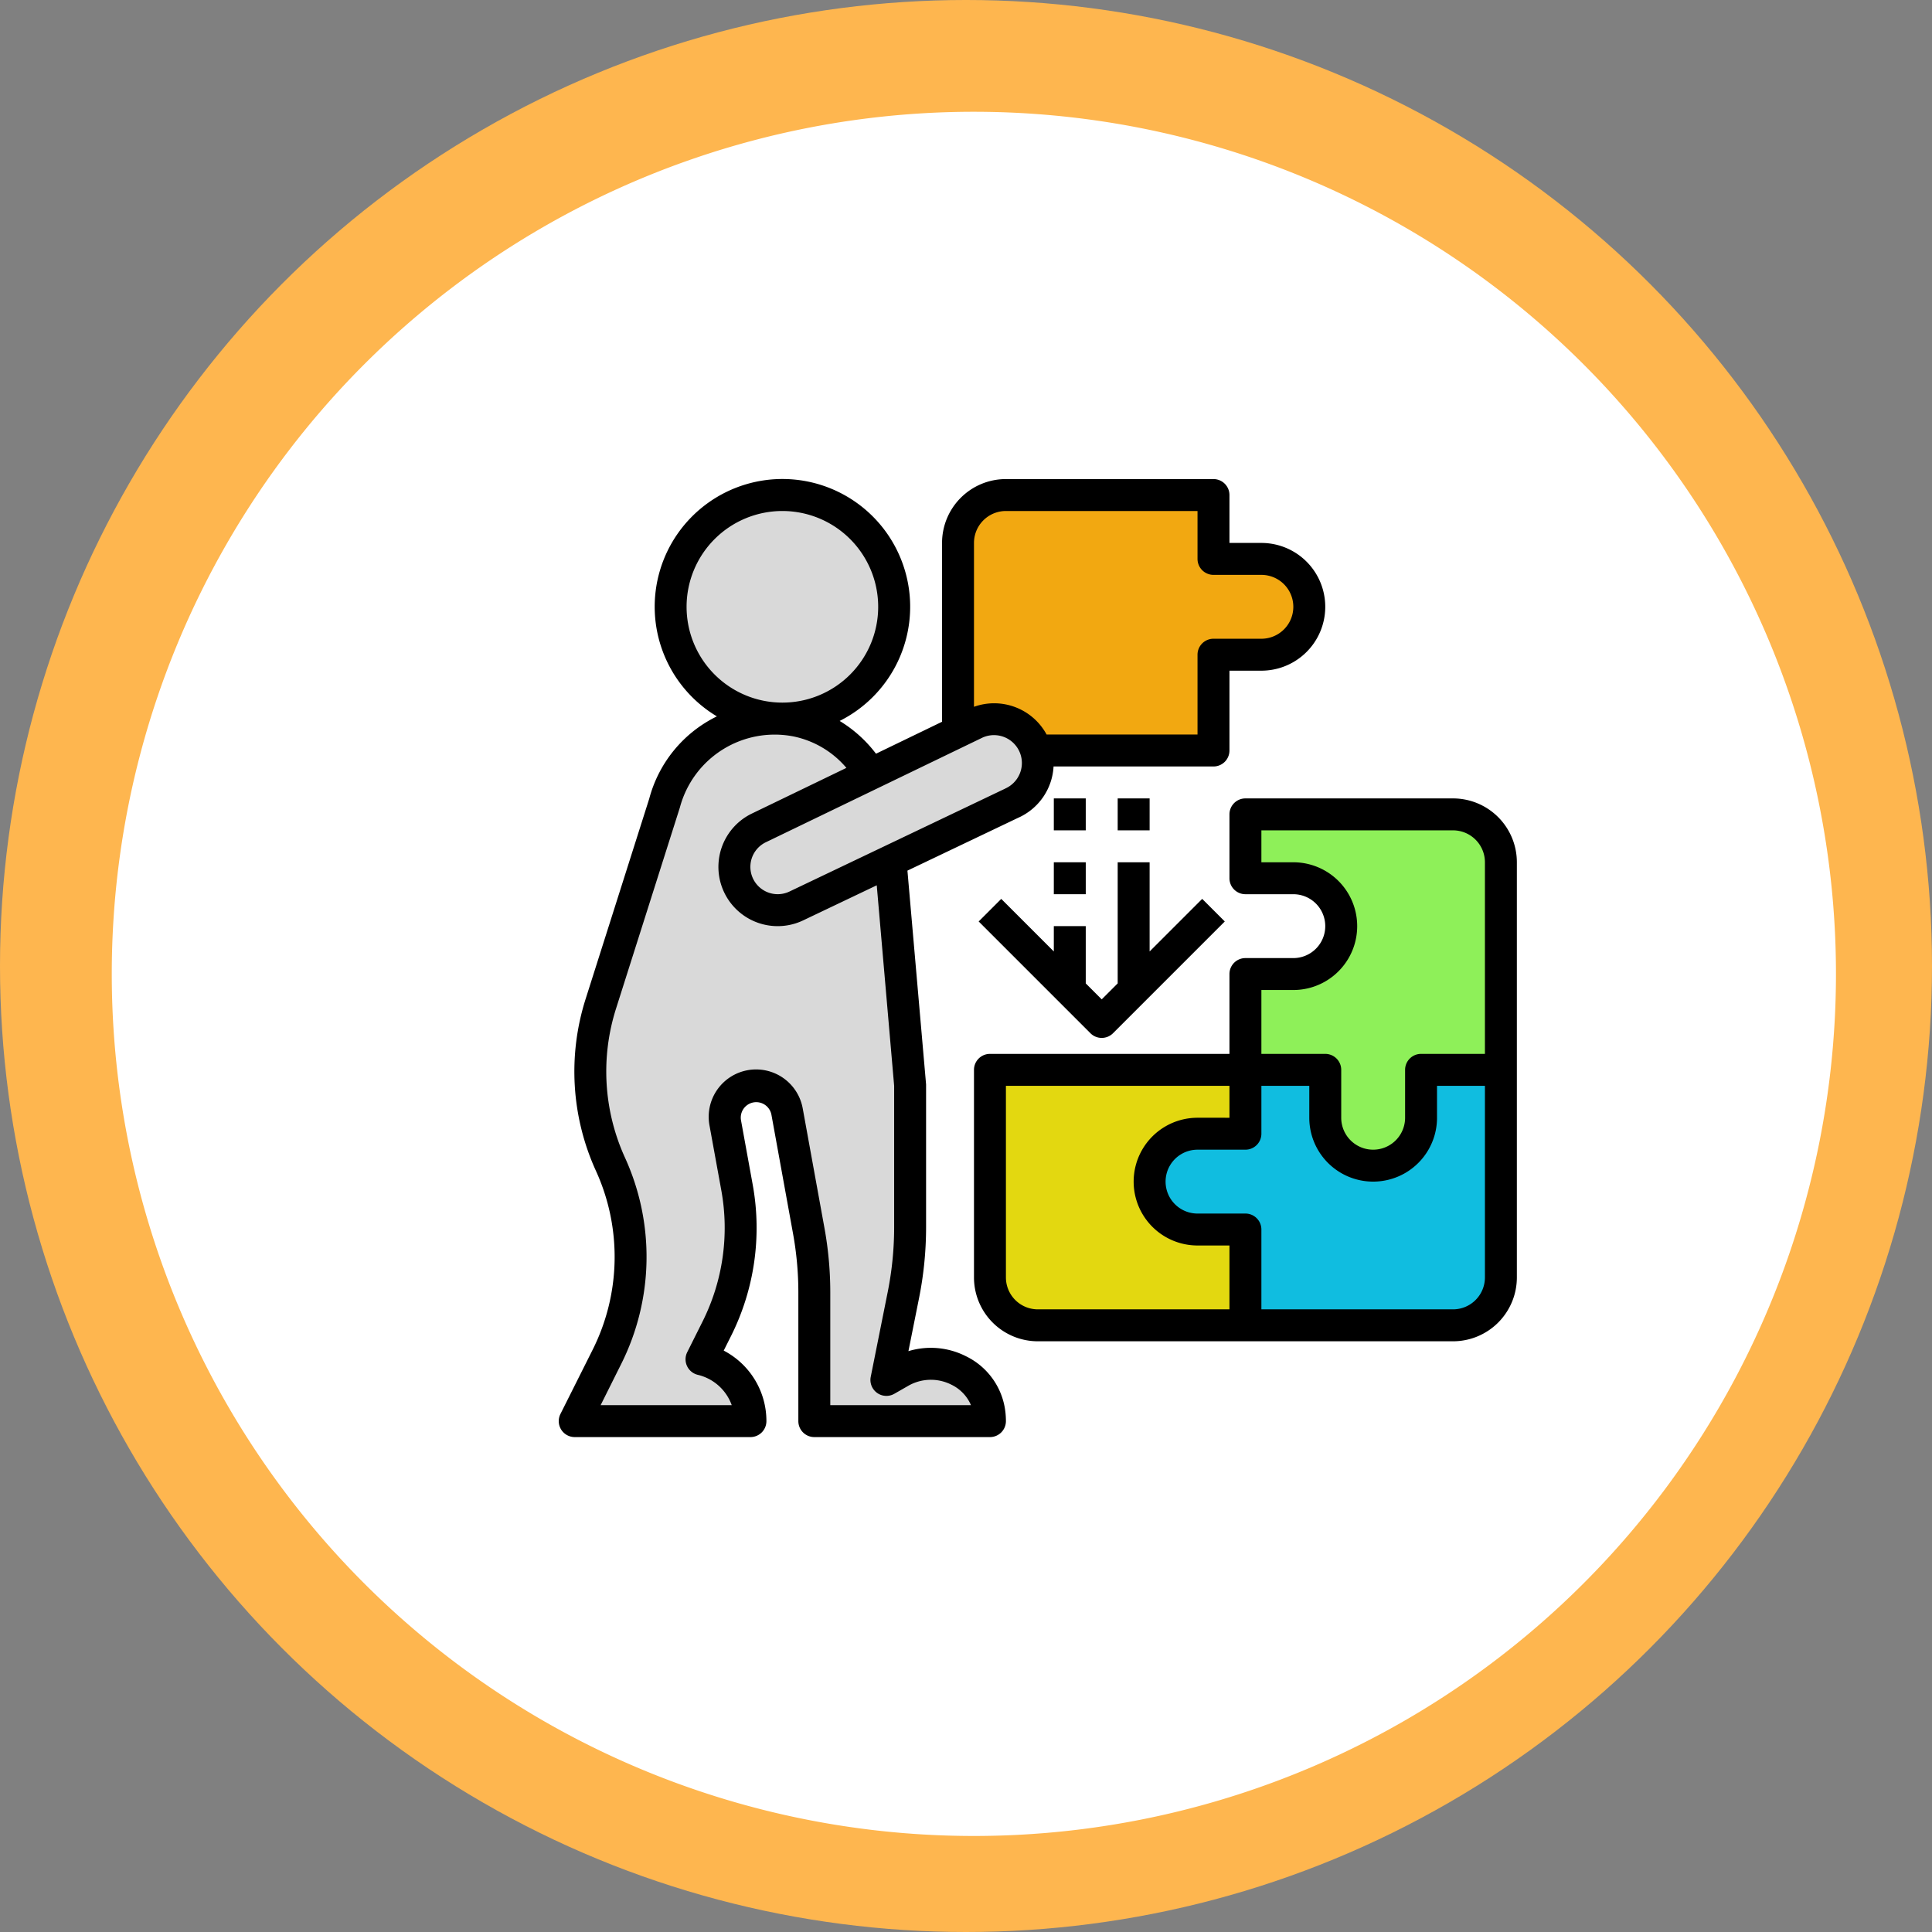 <svg xmlns="http://www.w3.org/2000/svg" width="121" height="121" viewBox="0 0 121 121">
  <rect x="0" y="0" width="121" height="121" fill="#808080" stroke="none"/>
  <g id="Grupo_12014" data-name="Grupo 12014" transform="translate(-235 -3897)">
    <g id="Grupo_11087" data-name="Grupo 11087" transform="translate(0 -228)">
      <circle id="Elipse_497" data-name="Elipse 497" cx="60.5" cy="60.5" r="60.5" transform="translate(235 4125)" fill="#feb64f"/>
      <path id="Trazado_1178" data-name="Trazado 1178" d="M53.993,0A53.993,53.993,0,1,1,0,53.993,53.993,53.993,0,0,1,53.993,0Z" transform="translate(242 4132)" fill="#fff"/>
    </g>
    <g id="human" transform="translate(268 3925.004)">
      <path id="Trazado_10331" data-name="Trazado 10331" d="M31.878,19H43V13h3a3,3,0,0,0,0-6H43V3H30a3,3,0,0,0-3,3V17.823l1.15-.555A2.744,2.744,0,0,1,31.878,19Z" fill="#f2a811"/>
      <path id="Trazado_10332" data-name="Trazado 10332" d="M56,42a3,3,0,1,1-6,0V39H45v4H42a3,3,0,0,0,0,6h3v6H58a3,3,0,0,0,3-3V39H56Z" fill="#10bde0"/>
      <path id="Trazado_10333" data-name="Trazado 10333" d="M58,23H45v4h3a3,3,0,0,1,0,6H45v6h5v3a3,3,0,0,0,6,0V39h5V26A3,3,0,0,0,58,23Z" fill="#8ef059"/>
      <path id="Trazado_10334" data-name="Trazado 10334" d="M42,49a3,3,0,0,1,0-6h3V39H29V52a3,3,0,0,0,3,3H45V49Z" fill="#e3d810"/>
      <circle id="Elipse_696" data-name="Elipse 696" cx="7" cy="7" r="7" transform="translate(9 3)" fill="#d9d9d9"/>
      <path id="Trazado_10335" data-name="Trazado 10335" d="M31.878,19a2.744,2.744,0,0,0-3.728-1.732L27,17.823l-5.478,2.645a6.988,6.988,0,0,0-4.672-3.339A7.108,7.108,0,0,0,8.615,22.31L4.631,34.861a14.026,14.026,0,0,0,.6,10.047,14.031,14.031,0,0,1-.223,12.077L3,61H14a3.994,3.994,0,0,0-3.061-3.878l.97-1.94A14.028,14.028,0,0,0,13.164,46.4l-.742-4.08a1.968,1.968,0,1,1,3.872-.7l1.358,7.471A21.512,21.512,0,0,1,18,52.944V61H29a3.981,3.981,0,0,0-.027-.466,3.722,3.722,0,0,0-5.573-2.62l-.884.5,1.065-5.325A21.529,21.529,0,0,0,24,48.865V40L22.776,25.919,30.353,22.3A2.719,2.719,0,0,0,31.878,19Z" fill="#d9d9d9"/>
      <path id="Trazado_10336" data-name="Trazado 10336" d="M58,22H45a1,1,0,0,0-1,1v4a1,1,0,0,0,1,1h3a2,2,0,0,1,0,4H45a1,1,0,0,0-1,1v5H29a1,1,0,0,0-1,1V52a4,4,0,0,0,4,4H58a4,4,0,0,0,4-4V26A4,4,0,0,0,58,22ZM48,34a4,4,0,0,0,0-8H46V24H58a2,2,0,0,1,2,2V38H56a1,1,0,0,0-1,1v3a2,2,0,0,1-4,0V39a1,1,0,0,0-1-1H46V34ZM44,54H32a2,2,0,0,1-2-2V40H44v2H42a4,4,0,0,0,0,8h2Zm16-2a2,2,0,0,1-2,2H46V49a1,1,0,0,0-1-1H42a2,2,0,0,1,0-4h3a1,1,0,0,0,1-1V40h3v2a4,4,0,0,0,8,0V40h3Z"/>
      <path id="Trazado_10337" data-name="Trazado 10337" d="M3,62H14a1,1,0,0,0,1-1,4.972,4.972,0,0,0-2.674-4.417l.478-.954a15.115,15.115,0,0,0,1.343-9.408l-.742-4.08a.969.969,0,0,1,1.906-.347l1.358,7.472A20.611,20.611,0,0,1,17,52.944V61a1,1,0,0,0,1,1H29a1,1,0,0,0,1-1,5.012,5.012,0,0,0-.034-.581A4.428,4.428,0,0,0,27.5,56.938a4.846,4.846,0,0,0-3.606-.32l.666-3.328A22.622,22.622,0,0,0,25,48.865V39.914L23.832,26.523l6.939-3.311A3.737,3.737,0,0,0,32.984,20H43a1,1,0,0,0,1-1V14h2a4,4,0,1,0,0-8H44V3a1,1,0,0,0-1-1H30a4,4,0,0,0-4,4V17.2l-4.137,2a8.15,8.15,0,0,0-2.276-2.052,8,8,0,1,0-7.689-.286,8.019,8.019,0,0,0-4.236,5.152L3.678,34.559a15,15,0,0,0,.643,10.763,12.973,12.973,0,0,1-.208,11.216L2.1,60.553A1,1,0,0,0,3,62ZM29.953,21.388l-.03.013L16.448,27.83a1.711,1.711,0,0,1-1.481-3.086l13.583-6.56a1.748,1.748,0,0,1,2.45,1.6,1.75,1.75,0,0,1-1.047,1.6ZM30,4H42V7a1,1,0,0,0,1,1h3a2,2,0,0,1,0,4H43a1,1,0,0,0-1,1v5H32.549A3.737,3.737,0,0,0,28,16.262V6a2,2,0,0,1,2-2ZM10,10a6,6,0,1,1,6,6A6,6,0,0,1,10,10ZM5.9,57.432a14.968,14.968,0,0,0,.24-12.938,13,13,0,0,1-.558-9.33l4-12.6a6.144,6.144,0,0,1,7.081-4.452,5.9,5.9,0,0,1,3.347,1.976L14.1,22.943a3.711,3.711,0,0,0,3.21,6.692l4.6-2.193L23,40v8.865a20.7,20.7,0,0,1-.4,4.032l-1.066,5.326a1,1,0,0,0,1.477,1.065l.884-.506a2.846,2.846,0,0,1,2.7-.059A2.512,2.512,0,0,1,27.811,60H19V52.944a22.568,22.568,0,0,0-.364-4.035l-1.358-7.472a2.968,2.968,0,1,0-5.84,1.062l.743,4.08a13.107,13.107,0,0,1-1.166,8.155l-.971,1.941A1,1,0,0,0,10.7,58.1,2.989,2.989,0,0,1,12.828,60H4.618Z"/>
      <path id="Trazado_10338" data-name="Trazado 10338" d="M33,31.586l-3.293-3.293-1.414,1.414,7,7a1,1,0,0,0,1.414,0l7-7-1.414-1.414L39,31.586V26H37v7.586l-1,1-1-1V30H33Z"/>
      <path id="Trazado_10339" data-name="Trazado 10339" d="M33,26h2v2H33Z"/>
      <path id="Trazado_10340" data-name="Trazado 10340" d="M33,22h2v2H33Z"/>
      <path id="Trazado_10341" data-name="Trazado 10341" d="M37,22h2v2H37Z"/>
    </g>
  </g>
</svg>
